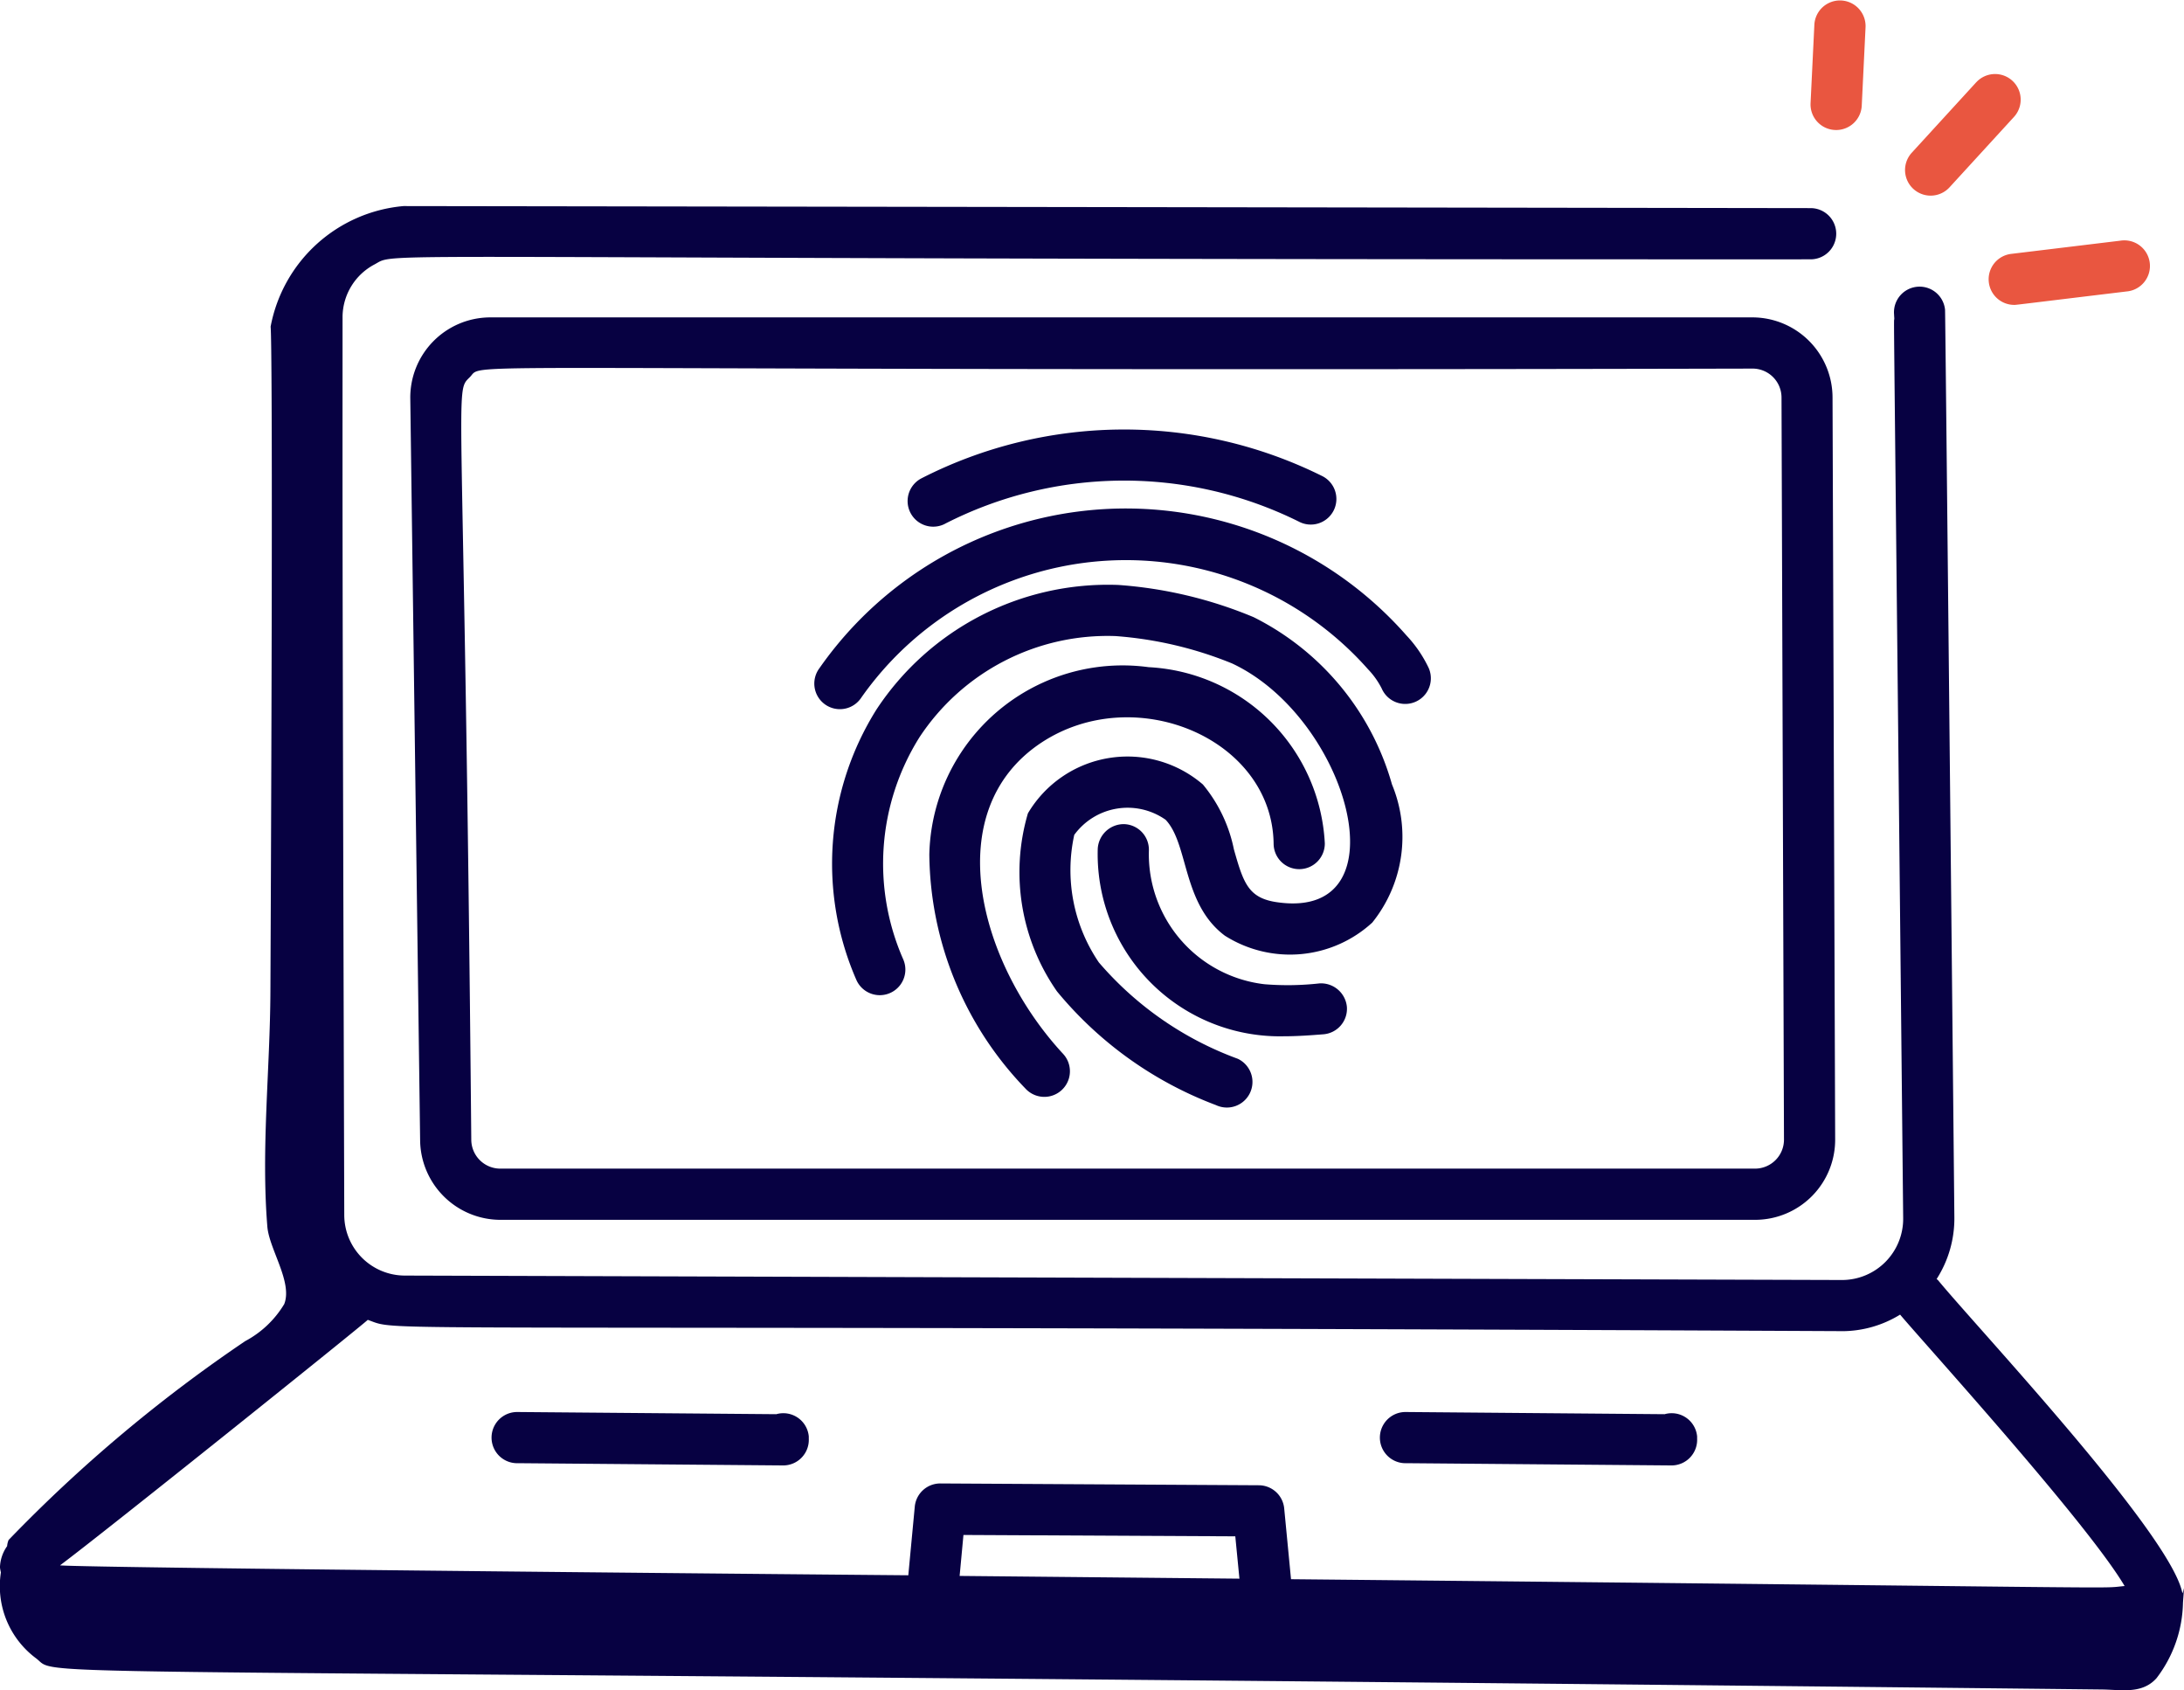 <svg xmlns="http://www.w3.org/2000/svg" viewBox="0 0 63.998 49.517">
    <path fill="#070142" d="M63.951 46.675c-.32-1.721-6.05-7.817-7.161-9.172-.012-.014-.028-.02-.041-.033a3.287 3.287 0 0 0 .52-1.8c0-.1-.263-26.492-.273-26.595a.75.75 0 0 0-1.493.145c0 .043.006.086.006.128-.02.122-.021-1.347.26 26.335a1.793 1.793 0 0 1-1.788 1.815l-42.113-.13a1.777 1.777 0 0 1-1.78-1.771c-.063-21.4-.05-20.919-.05-26.332a1.751 1.751 0 0 1 .93-1.515c.762-.4-1.507-.141 42.089-.153a.75.75 0 0 0 0-1.5l-41.231-.06a4.351 4.351 0 0 0-3.895 3.527c-.009.1.086-.959-.007 19.48-.01 2.286-.275 4.61-.09 6.89.054.66.746 1.63.495 2.269a2.944 2.944 0 0 1-1.143 1.085 43.267 43.267 0 0 0-6.934 5.826.585.585 0 0 0-.043.18 1.133 1.133 0 0 0-.21.622 1.3 1.3 0 0 0 .027.148 2.633 2.633 0 0 0 1.034 2.519c.788.6-2.486.224 60.554.911.561.01 1.163.135 1.579-.332a3.742 3.742 0 0 0 .775-2.213c.05-.66.031-.357-.017-.274Zm-35.831-.508.112-1.2 7.966.04.121 1.24Zm25.859-7.17a3.253 3.253 0 0 0 1.7-.485c.722.859 5.478 6.089 6.579 7.951-.89.081 1.448.057-24.427-.2l-.2-2.075a.75.75 0 0 0-.743-.677l-9.335-.053a.75.75 0 0 0-.747.677l-.19 2.013c-.1 0-24.072-.212-24.857-.291 1.3-.968 8.879-7.047 9.018-7.192 1.056.377-1.284.119 43.202.331Z"/>
    <path fill="#070142" d="M36.733 18.079a12.586 12.586 0 0 0-3.967-.943 8.124 8.124 0 0 0-7.08 3.645 8.495 8.495 0 0 0-.586 7.939.75.75 0 0 0 1.368-.615 6.961 6.961 0 0 1 .475-6.506 6.6 6.6 0 0 1 5.747-2.965 11.221 11.221 0 0 1 3.41.8c3.385 1.577 5.056 7.462 1.4 7.007-.912-.106-1.054-.539-1.343-1.559a4.312 4.312 0 0 0-.908-1.9 3.39 3.39 0 0 0-5.128.845 6.1 6.1 0 0 0 .852 5.216 11.1 11.1 0 0 0 4.658 3.331.75.75 0 0 0 .64-1.357 9.8 9.8 0 0 1-4.072-2.824 4.81 4.81 0 0 1-.72-3.735 1.935 1.935 0 0 1 2.678-.442c.678.717.482 2.456 1.734 3.394a3.566 3.566 0 0 0 4.32-.382 4.007 4.007 0 0 0 .578-4.049 7.865 7.865 0 0 0-4.056-4.9Z"/>
    <path fill="#070142" d="M30.521 21.752c2.74-1.8 6.762-.116 6.8 2.969a.75.75 0 0 0 1.5-.018 5.45 5.45 0 0 0-5.161-5.158 5.666 5.666 0 0 0-6.428 5.488 10.007 10.007 0 0 0 2.82 6.86.75.75 0 1 0 1.1-1.02c-2.481-2.676-3.653-7.126-.631-9.121Z"/>
    <path fill="#070142" d="M38.662 28.809a8.392 8.392 0 0 1-1.61.024 3.834 3.834 0 0 1-3.386-3.918.75.75 0 0 0-.727-.772.764.764 0 0 0-.772.728 5.339 5.339 0 0 0 5.45 5.487c.405 0 .8-.03 1.161-.058a.75.75 0 0 0 .69-.806.761.761 0 0 0-.806-.685Zm2.554-10.191a10.953 10.953 0 0 0-17.207.961.75.75 0 1 0 1.229.859 9.474 9.474 0 0 1 14.851-.83 2.314 2.314 0 0 1 .4.563.751.751 0 0 0 1.377-.6 3.7 3.7 0 0 0-.65-.953Z"/>
    <path fill="#070142" d="M27.691 15.344a11.518 11.518 0 0 1 10.364-.066.75.75 0 1 0 .677-1.338 13.041 13.041 0 0 0-11.733.074.75.75 0 0 0 .694 1.33Zm-12.54 27.52 7.8.066a.75.75 0 0 0 .749-.784v-.065a.749.749 0 0 0-.952-.652l-7.591-.064a.75.75 0 0 0-.006 1.5Zm26.031 0 7.8.066a.75.75 0 0 0 .749-.784v-.065a.749.749 0 0 0-.952-.652l-7.591-.064a.75.75 0 0 0-.006 1.5Z"/>
    <path fill="#e95640" d="M58.279 8.272a.75.75 0 0 0 .744.66c.066 0-.028.007 3.288-.393a.75.75 0 1 0-.18-1.488l-3.2.387a.749.749 0 0 0-.652.834Zm-.37-5.861-1.888 2.063a.75.75 0 0 0 1.106 1.014l1.888-2.062a.75.75 0 0 0-1.106-1.014Zm-4.103 1.398a.75.75 0 0 0 .749-.714l.112-2.309a.751.751 0 0 0-1.5-.072l-.112 2.309a.75.75 0 0 0 .751.786Z"/>
    <path fill="#070142" d="M51.37 9.298H14.356a2.347 2.347 0 0 0-2.333 2.394l.288 21.712a2.357 2.357 0 0 0 2.332 2.331h36.8a2.347 2.347 0 0 0 2.333-2.37l-.077-21.713a2.351 2.351 0 0 0-2.329-2.354Zm.072 24.937h-36.8a.851.851 0 0 1-.832-.851c-.206-22.651-.522-21.85-.038-22.34.46-.467-1.589-.155 37.6-.246a.849.849 0 0 1 .832.859l.072 21.713a.849.849 0 0 1-.835.865Z"/>
</svg>
